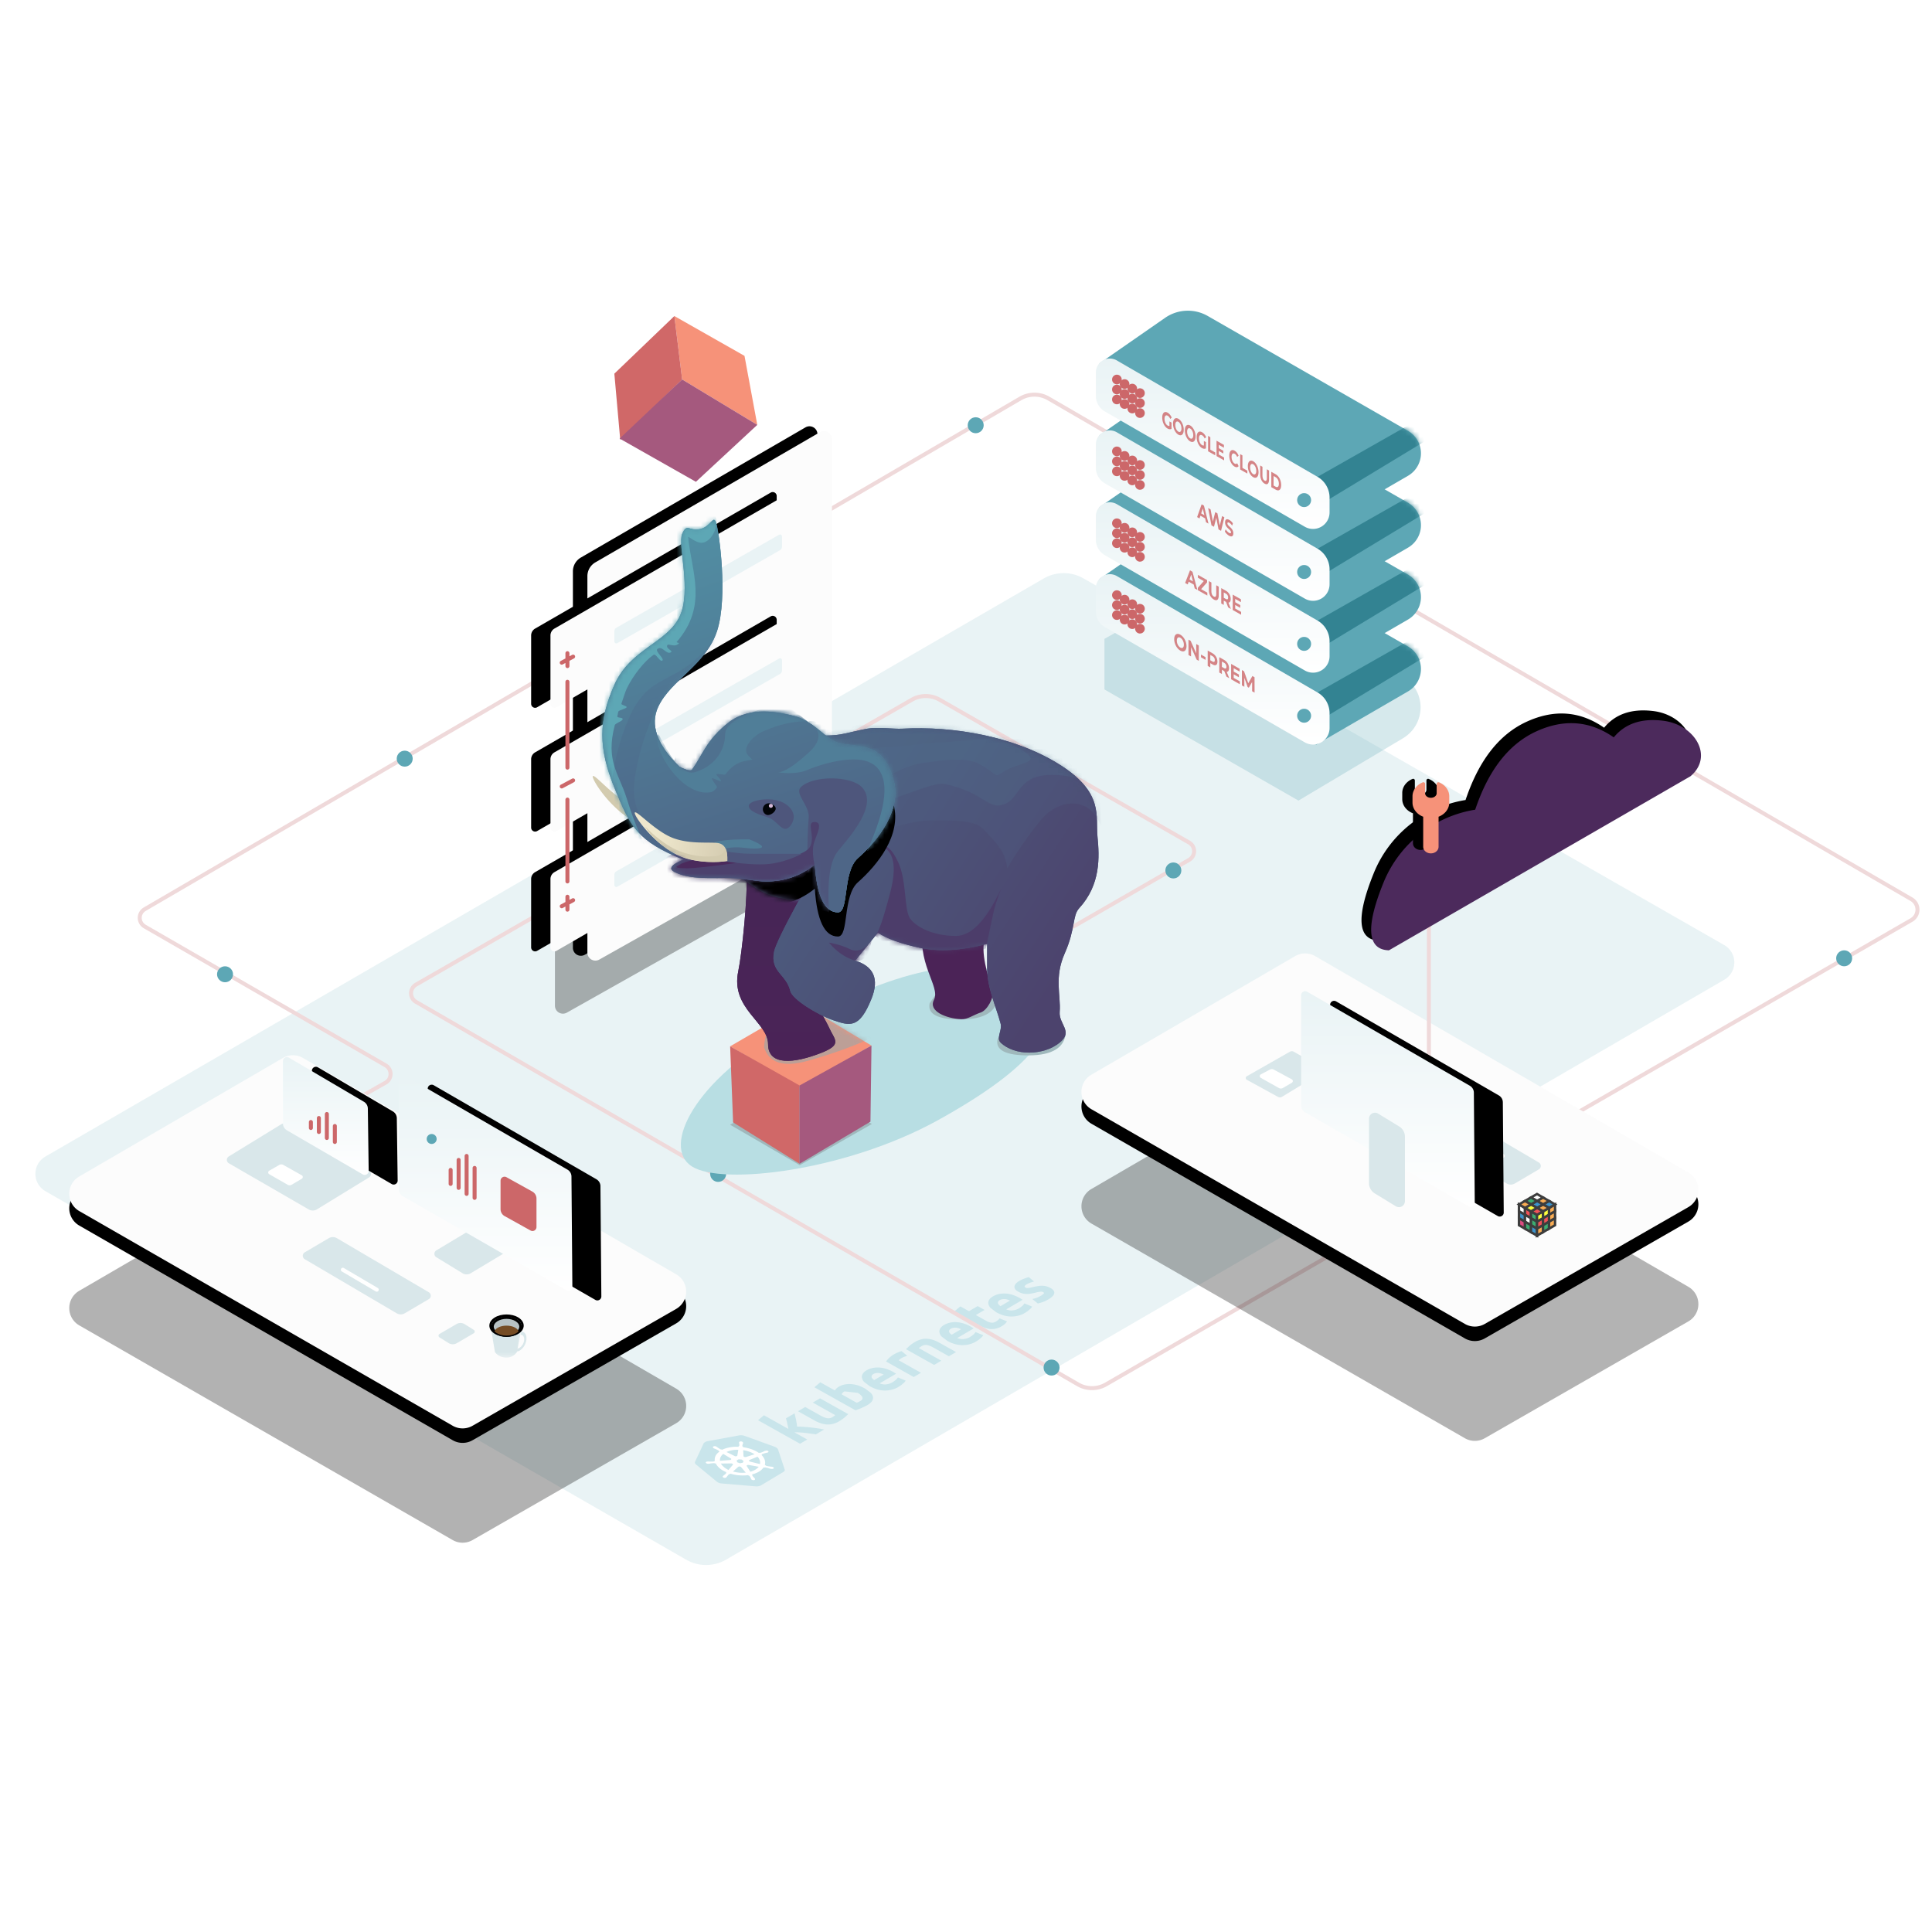 <svg xmlns="http://www.w3.org/2000/svg" xmlns:xlink="http://www.w3.org/1999/xlink" viewBox="170 0 400 400">
    <defs>
        <filter x="-30.4%" y="-22.5%" width="154.9%" height="143.2%" filterUnits="objectBoundingBox" id="a">
            <feGaussianBlur stdDeviation="4.133" in="SourceGraphic" />
        </filter>
        <filter x="-33.4%" y="-25.3%" width="160.8%" height="148.8%" filterUnits="objectBoundingBox" id="b">
            <feOffset dx="-3" dy="-1" in="SourceAlpha" result="shadowOffsetOuter1" />
            <feColorMatrix values="0 0 0 0 0.365 0 0 0 0 0.655 0 0 0 0 0.71 0 0 0 1 0" in="shadowOffsetOuter1" />
        </filter>
        <filter x="-4.3%" y="-11.8%" width="108.5%" height="127.5%" filterUnits="objectBoundingBox" id="d">
            <feGaussianBlur stdDeviation="3.307" in="SourceGraphic" />
        </filter>
        <filter x="-5.4%" y="-13.7%" width="110.7%" height="131.3%" filterUnits="objectBoundingBox" id="e">
            <feOffset dy="3" in="SourceAlpha" result="shadowOffsetOuter1" />
            <feColorMatrix values="0 0 0 0 0.365 0 0 0 0 0.655 0 0 0 0 0.71 0 0 0 1 0" in="shadowOffsetOuter1" />
        </filter>
        <filter x="1.9%" y="-1.1%" width="96.1%" height="106%" filterUnits="objectBoundingBox" id="g">
            <feOffset dy="3" in="SourceAlpha" result="shadowOffsetOuter1" />
            <feColorMatrix values="0 0 0 0 0.365 0 0 0 0 0.655 0 0 0 0 0.71 0 0 0 1 0" in="shadowOffsetOuter1" />
        </filter>
        <filter x="-8.9%" y="-1.1%" width="111.8%" height="101.4%" filterUnits="objectBoundingBox" id="i">
            <feOffset dx="-3" dy="-1" in="SourceAlpha" result="shadowOffsetOuter1" />
            <feColorMatrix values="0 0 0 0 0.365 0 0 0 0 0.655 0 0 0 0 0.71 0 0 0 1 0" in="shadowOffsetOuter1" />
        </filter>
        <filter x="-17.7%" y="-11.8%" width="127.5%" height="127.9%" filterUnits="objectBoundingBox" id="k">
            <feOffset dx="-2" dy="-1" in="SourceAlpha" result="shadowOffsetOuter1" />
            <feColorMatrix values="0 0 0 0 0.365 0 0 0 0 0.655 0 0 0 0 0.71 0 0 0 1 0" in="shadowOffsetOuter1" result="shadowMatrixOuter1" />
            <feOffset dx="-2" dy="1" in="SourceAlpha" result="shadowOffsetOuter2" />
            <feGaussianBlur stdDeviation="2" in="shadowOffsetOuter2" result="shadowBlurOuter2" />
            <feColorMatrix values="0 0 0 0 0 0 0 0 0 0 0 0 0 0 0 0 0 0 0.2 0" in="shadowBlurOuter2" result="shadowMatrixOuter2" />
            <feMerge>
                <feMergeNode in="shadowMatrixOuter1" />
                <feMergeNode in="shadowMatrixOuter2" />
            </feMerge>
        </filter>
        <filter x="-17.7%" y="-11.8%" width="127.5%" height="127.9%" filterUnits="objectBoundingBox" id="m">
            <feOffset dx="-2" dy="-1" in="SourceAlpha" result="shadowOffsetOuter1" />
            <feColorMatrix values="0 0 0 0 0.365 0 0 0 0 0.655 0 0 0 0 0.71 0 0 0 1 0" in="shadowOffsetOuter1" result="shadowMatrixOuter1" />
            <feOffset dx="-2" dy="1" in="SourceAlpha" result="shadowOffsetOuter2" />
            <feGaussianBlur stdDeviation="2" in="shadowOffsetOuter2" result="shadowBlurOuter2" />
            <feColorMatrix values="0 0 0 0 0 0 0 0 0 0 0 0 0 0 0 0 0 0 0.2 0" in="shadowBlurOuter2" result="shadowMatrixOuter2" />
            <feMerge>
                <feMergeNode in="shadowMatrixOuter1" />
                <feMergeNode in="shadowMatrixOuter2" />
            </feMerge>
        </filter>
        <filter x="-17.7%" y="-11.8%" width="127.5%" height="127.9%" filterUnits="objectBoundingBox" id="o">
            <feOffset dx="-2" dy="-1" in="SourceAlpha" result="shadowOffsetOuter1" />
            <feColorMatrix values="0 0 0 0 0.365 0 0 0 0 0.655 0 0 0 0 0.71 0 0 0 1 0" in="shadowOffsetOuter1" result="shadowMatrixOuter1" />
            <feOffset dx="-2" dy="1" in="SourceAlpha" result="shadowOffsetOuter2" />
            <feGaussianBlur stdDeviation="2" in="shadowOffsetOuter2" result="shadowBlurOuter2" />
            <feColorMatrix values="0 0 0 0 0 0 0 0 0 0 0 0 0 0 0 0 0 0 0.2 0" in="shadowBlurOuter2" result="shadowMatrixOuter2" />
            <feMerge>
                <feMergeNode in="shadowMatrixOuter1" />
                <feMergeNode in="shadowMatrixOuter2" />
            </feMerge>
        </filter>
        <filter x="-8.3%" y="-7.4%" width="133.3%" height="125.7%" filterUnits="objectBoundingBox" id="q">
            <feOffset dx="3" dy="-1" in="SourceAlpha" result="shadowOffsetOuter1" />
            <feColorMatrix values="0 0 0 0 0.365 0 0 0 0 0.655 0 0 0 0 0.71 0 0 0 1 0" in="shadowOffsetOuter1" result="shadowMatrixOuter1" />
            <feOffset dx="3" dy="3" in="SourceAlpha" result="shadowOffsetOuter2" />
            <feGaussianBlur stdDeviation="1.5" in="shadowOffsetOuter2" result="shadowBlurOuter2" />
            <feColorMatrix values="0 0 0 0 0 0 0 0 0 0 0 0 0 0 0 0 0 0 0.1 0" in="shadowBlurOuter2" result="shadowMatrixOuter2" />
            <feMerge>
                <feMergeNode in="shadowMatrixOuter1" />
                <feMergeNode in="shadowMatrixOuter2" />
            </feMerge>
        </filter>
        <filter x="-15.4%" y="-39.1%" width="130.7%" height="178.2%" filterUnits="objectBoundingBox" id="t">
            <feGaussianBlur stdDeviation="4.133" in="SourceGraphic" />
        </filter>
        <filter x="-4.2%" y="-7.3%" width="108.5%" height="114.5%" filterUnits="objectBoundingBox" id="u">
            <feGaussianBlur stdDeviation=".413" in="SourceGraphic" />
        </filter>
        <filter x="-8.7%" y="-11.4%" width="117.5%" height="122.8%" filterUnits="objectBoundingBox" id="v">
            <feGaussianBlur stdDeviation=".413" in="SourceGraphic" />
        </filter>
        <filter x="-8.7%" y="-11.4%" width="117.5%" height="122.8%" filterUnits="objectBoundingBox" id="w">
            <feGaussianBlur stdDeviation=".413" in="SourceGraphic" />
        </filter>
        <filter x="-5.4%" y="-11.1%" width="110.9%" height="122.1%" filterUnits="objectBoundingBox" id="y">
            <feGaussianBlur stdDeviation=".413" in="SourceGraphic" />
        </filter>
        <filter x="-33.8%" y="-19.6%" width="167.6%" height="151.9%" filterUnits="objectBoundingBox" id="F">
            <feOffset dy="5" in="SourceAlpha" result="shadowOffsetOuter1" />
            <feGaussianBlur stdDeviation="6" in="shadowOffsetOuter1" result="shadowBlurOuter1" />
            <feColorMatrix values="0 0 0 0 0 0 0 0 0 0 0 0 0 0 0 0 0 0 0.272 0" in="shadowBlurOuter1" />
        </filter>
        <filter x="-4.3%" y="-11.8%" width="108.5%" height="127.5%" filterUnits="objectBoundingBox" id="L">
            <feGaussianBlur stdDeviation="3.307" in="SourceGraphic" />
        </filter>
        <filter x="-5.4%" y="-13.7%" width="110.7%" height="131.3%" filterUnits="objectBoundingBox" id="M">
            <feOffset dy="3" in="SourceAlpha" result="shadowOffsetOuter1" />
            <feColorMatrix values="0 0 0 0 0.365 0 0 0 0 0.655 0 0 0 0 0.71 0 0 0 1 0" in="shadowOffsetOuter1" />
        </filter>
        <filter x="1.9%" y="-1.1%" width="96.1%" height="106%" filterUnits="objectBoundingBox" id="O">
            <feOffset dy="3" in="SourceAlpha" result="shadowOffsetOuter1" />
            <feColorMatrix values="0 0 0 0 0.365 0 0 0 0 0.655 0 0 0 0 0.71 0 0 0 1 0" in="shadowOffsetOuter1" />
        </filter>
        <filter x="-8.3%" y="-7.4%" width="133.3%" height="125.7%" filterUnits="objectBoundingBox" id="Q">
            <feOffset dx="3" dy="-1" in="SourceAlpha" result="shadowOffsetOuter1" />
            <feColorMatrix values="0 0 0 0 0.365 0 0 0 0 0.655 0 0 0 0 0.71 0 0 0 1 0" in="shadowOffsetOuter1" result="shadowMatrixOuter1" />
            <feOffset dx="3" dy="3" in="SourceAlpha" result="shadowOffsetOuter2" />
            <feGaussianBlur stdDeviation="1.5" in="shadowOffsetOuter2" result="shadowBlurOuter2" />
            <feColorMatrix values="0 0 0 0 0 0 0 0 0 0 0 0 0 0 0 0 0 0 0.1 0" in="shadowBlurOuter2" result="shadowMatrixOuter2" />
            <feMerge>
                <feMergeNode in="shadowMatrixOuter1" />
                <feMergeNode in="shadowMatrixOuter2" />
            </feMerge>
        </filter>
        <filter x="-16.9%" y="-13.2%" width="167.4%" height="145.9%" filterUnits="objectBoundingBox" id="S">
            <feOffset dx="3" dy="-1" in="SourceAlpha" result="shadowOffsetOuter1" />
            <feColorMatrix values="0 0 0 0 0.365 0 0 0 0 0.655 0 0 0 0 0.71 0 0 0 1 0" in="shadowOffsetOuter1" result="shadowMatrixOuter1" />
            <feOffset dx="3" dy="3" in="SourceAlpha" result="shadowOffsetOuter2" />
            <feGaussianBlur stdDeviation="1.5" in="shadowOffsetOuter2" result="shadowBlurOuter2" />
            <feColorMatrix values="0 0 0 0 0 0 0 0 0 0 0 0 0 0 0 0 0 0 0.1 0" in="shadowBlurOuter2" result="shadowMatrixOuter2" />
            <feMerge>
                <feMergeNode in="shadowMatrixOuter1" />
                <feMergeNode in="shadowMatrixOuter2" />
            </feMerge>
        </filter>
        <filter x="-17%" y="-23.7%" width="124.1%" height="150%" filterUnits="objectBoundingBox" id="X">
            <feGaussianBlur stdDeviation="4.133" in="SourceGraphic" />
        </filter>
        <filter x="-19.6%" y="-30.4%" width="139.2%" height="160.7%" filterUnits="objectBoundingBox" id="Z">
            <feGaussianBlur stdDeviation="2.067" in="SourceGraphic" />
        </filter>
        <filter x="-19.6%" y="-30.4%" width="139.2%" height="160.7%" filterUnits="objectBoundingBox" id="ad">
            <feGaussianBlur stdDeviation="2.067" in="SourceGraphic" />
        </filter>
        <filter x="-19.6%" y="-30.4%" width="139.2%" height="160.7%" filterUnits="objectBoundingBox" id="ag">
            <feGaussianBlur stdDeviation="2.067" in="SourceGraphic" />
        </filter>
        <filter x="-19.6%" y="-30.4%" width="139.2%" height="160.7%" filterUnits="objectBoundingBox" id="aj">
            <feGaussianBlur stdDeviation="2.067" in="SourceGraphic" />
        </filter>
        <filter x="-4.4%" y="-6.3%" width="105.9%" height="108.4%" filterUnits="objectBoundingBox" id="al">
            <feOffset dx="-2" dy="-2" in="SourceAlpha" result="shadowOffsetOuter1" />
            <feColorMatrix values="0 0 0 0 0.365 0 0 0 0 0.655 0 0 0 0 0.71 0 0 0 1 0" in="shadowOffsetOuter1" />
        </filter>
        <filter x="-16.1%" y="-24.2%" width="124.2%" height="132.3%" filterUnits="objectBoundingBox" id="an">
            <feOffset dx="-1" dy="-2" in="SourceAlpha" result="shadowOffsetOuter1" />
            <feColorMatrix values="0 0 0 0 0.647 0 0 0 0 0.349 0 0 0 0 0.494 0 0 0 1 0" in="shadowOffsetOuter1" />
        </filter>
        <path d="M.207 51.319V31.253c0-1.18.628-2.27 1.648-2.861L48.36 1.439a1.653 1.653 0 012.482 1.43v20.826a3.307 3.307 0 01-1.684 2.88L2.671 52.76a1.653 1.653 0 01-2.464-1.441z" id="c" />
        <path d="M6.176 46.42l42.177-24.545a4.133 4.133 0 014.152-.004l77.284 44.803a4.133 4.133 0 01-.016 7.161L87.621 98.021a4.133 4.133 0 01-4.117-.002L6.195 53.576a4.133 4.133 0 01-.019-7.156z" id="f" />
        <path d="M6.176 25.753L48.353 1.208a4.133 4.133 0 014.152-.004l77.284 44.803a4.133 4.133 0 01-.016 7.16L87.621 77.355a4.133 4.133 0 01-4.117-.002L6.195 32.909a4.133 4.133 0 01-.019-7.156z" id="h" />
        <path d="M7.854 109.187V31.253c0-1.18.628-2.27 1.648-2.861L56.006 1.439a1.653 1.653 0 012.482 1.43v78.694a3.307 3.307 0 01-1.684 2.88l-46.486 26.185a1.653 1.653 0 01-2.464-1.44z" id="j" />
        <path d="M0 30.302v14.147a.827.827 0 001.24.716l48.774-28.154c.512-.295.827-.841.827-1.432V1.432a.827.827 0 00-1.24-.716L.827 28.87A1.653 1.653 0 000 30.302z" id="l" />
        <path d="M0 30.302v14.147a.827.827 0 001.24.716l48.774-28.154c.512-.295.827-.841.827-1.432V1.432a.827.827 0 00-1.24-.716L.827 28.87A1.653 1.653 0 000 30.302z" id="n" />
        <path d="M0 30.302v14.147a.827.827 0 001.24.716l48.774-28.154c.512-.295.827-.841.827-1.432V1.432a.827.827 0 00-1.24-.716L.827 28.87A1.653 1.653 0 000 30.302z" id="p" />
        <path d="M0 24.257V1.433A.827.827 0 011.24.717l33.696 19.477c.507.293.821.833.826 1.418l.187 22.827a.827.827 0 01-1.239.723L.83 25.691A1.653 1.653 0 010 24.257z" id="r" />
        <path id="x" d="M0 8.72L14.994 0l14.269 8.564L14.37 17.13z" />
        <path d="M50.36 122.927c-1.767 8.562-2.651 14.221-2.651 16.977 0 1.611 4.962 10.058 5.666 11.672 1.101 2.525 2.906 3.468-1.667 5.256-5.548 2.171-10.958 2.718-10.958-1.828 0-4.547-7.808-7.356-6.17-15.1.755-3.575 2.042-15.884 1.67-20.134-.115-1.321 4.106-1.529 12.663-.624l1.448 3.78z" id="A" />
        <path d="M23.1 0c3.958 1.65 7.745 2.179 11.36 1.585 1.477-.242 3.373-.79 5.452-1.172 2.143-.393 5.603.09 7.197 0 10.788-.607 23.499 1.653 32.694 7.44 9.195 5.788 7.412 10.69 7.826 14.901.413 4.212.699 9.937-3.805 14.84-1.414 1.539-.719 4.236-2.965 9.3-2.246 5.063-.786 8.663-1.056 12.165-.199 2.567 2.868 4.01 0 6.349-3.379 2.754-9.372 2.754-12.221 0-.974-.941.346-2.58 0-3.904-.912-3.484-2.801-7.352-2.801-11.593v-4.947c-5.317 1.387-9.95 1.658-13.899.814s-6.856-1.889-8.721-3.134l-4.547 5.614-.36.103c4.048 1.18 5.242 3.836 3.582 7.97-2.488 6.2-4.443 5.638-7.942 4.43-3.284-1.133-8.463-4.332-8.862-6.035-.822-3.517-4.192-3.936-3.365-8.121.247-1.252 1.94-4.767 5.08-10.544-2.86-.36-4.962-.807-6.303-1.34-1.341-.533-3.138-1.636-5.39-3.308L0 30.026 23.1 0z" id="C" />
        <path d="M0-37.614c-1.02 2.341 3.72 9.498 1.065 14.91C-1.59-17.292-9.094-16.12-12.4-8.654c-3.307 7.466-3.307 13.08 0 21.25 3.306 8.17 3.926 9.415 12.4 14.617 1.4.86-1.218 2.248 0 2.83 3.322 1.586 7.958 1.188 11.574 1.272 3.084.072 5.216.726 7.44.726 3.858 0 7.222-1.174 10.093-3.52.433 6.613 2.029 9.92 4.787 9.92 2.341 0 .905-8.362 4.134-11.228 4.133-3.67 9.026-9.787 7.41-16.053-2.19-8.497-7.564-6.652-11.544-7.85-2.779-.835-4.79-4.464-9.093-5.534-2.905-.722-1.658-2.323-4.96-1.91-4.846.607-11.105 4.74-18.776 12.4-4.655-4.558-6.112-8.691-4.372-12.4 2.61-5.562 9.92-8.68 12.19-15.732 2.268-7.053.609-18.288 0-20.09-.61-1.8-2.876.814-5.163 1.361-2.287.548-2.7-1.36-3.72.98z" id="G" />
        <path d="M16.67 3.182c-1.02 2.341 2.067 11.825-.588 17.237-2.655 5.412-10.159 6.583-13.465 14.05-3.307 7.465-3.307 13.079 0 21.25 3.306 8.17 4.803 11.129 14.349 14.941 0 0-4.068 1.397-1.95 2.505 3.286 1.718 7.96 1.19 11.575 1.273 3.084.071 5.216.725 7.44.725 3.858 0 7.222-1.173 10.093-3.52.433 6.614 2.029 9.92 4.787 9.92 2.341 0 .905-8.361 4.134-11.227 4.133-3.67 9.026-9.787 7.41-16.053-2.19-8.497-7.564-6.653-11.544-7.85-2.779-.835-4.79-4.464-9.093-5.534-2.905-.723-9.094-2.178-13.612 1.397-4.517 3.575-5.285 6.605-7.469 9.682-.26.366-1.145.17-2.655-.588-4.655-4.56-6.112-8.692-4.372-12.4 2.61-5.563 9.92-8.68 12.19-15.734 2.268-7.052.406-20.528-.203-22.329-.609-1.8-1.02.727-3.307 1.275-2.287.547-2.7-1.361-3.72.98z" id="H" />
        <path d="M6.176 46.42l42.177-24.545a4.133 4.133 0 014.152-.004l77.284 44.803a4.133 4.133 0 01-.016 7.161L87.621 98.021a4.133 4.133 0 01-4.117-.002L6.195 53.576a4.133 4.133 0 01-.019-7.156z" id="N" />
        <path d="M6.176 25.753L48.353 1.208a4.133 4.133 0 014.152-.004l77.284 44.803a4.133 4.133 0 01-.016 7.16L87.621 77.355a4.133 4.133 0 01-4.117-.002L6.195 32.909a4.133 4.133 0 01-.019-7.156z" id="P" />
        <path d="M0 24.257V1.433A.827.827 0 011.24.717l33.696 19.477c.507.293.821.833.826 1.418l.187 22.827a.827.827 0 01-1.239.723L.83 25.691A1.653 1.653 0 010 24.257z" id="R" />
        <path d="M12.4 14.342V1.445a.827.827 0 011.246-.712l15.519 9.129c.498.293.807.824.815 1.402l.174 12.904a.827.827 0 01-1.242.726l-15.69-9.122a1.653 1.653 0 01-.822-1.43z" id="T" />
        <path id="V" d="M.008.169h6.496v6.444H.008z" />
        <path d="M.207 12.414L13.793 2.98a8.267 8.267 0 018.828-.38l41.443 23.775a5.373 5.373 0 01.022 9.308L45.085 46.708 0 20.468l.207-8.054z" id="Y" />
        <path d="M.207 12.414L13.793 2.98a8.267 8.267 0 018.828-.38l41.443 23.775a5.373 5.373 0 01.022 9.308L45.085 46.708 0 20.468l.207-8.054z" id="ac" />
        <path d="M.207 12.414L13.793 2.98a8.267 8.267 0 018.828-.38l41.443 23.775a5.373 5.373 0 01.022 9.308L45.085 46.708 0 20.468l.207-8.054z" id="af" />
        <path d="M.207 12.414L13.793 2.98a8.267 8.267 0 018.828-.38l41.443 23.775a5.373 5.373 0 01.022 9.308L45.085 46.708 0 20.468l.207-8.054z" id="ai" />
        <path d="M3.72 47.948L66.135 11.92C70.993 7.836 67.147 1.24 60.462.413c-4.457-.55-7.857.598-10.2 3.447C45.315.418 39.985 0 34.271 2.6c-5.715 2.603-9.946 8.013-12.696 16.232A24.725 24.725 0 002.582 33.949c-3.74 9.215-3.36 13.881 1.138 13.999z" id="am" />
        <path d="M14.993 5.56a.346.346 0 00-.564-.112l-1.375 1.375a.82.82 0 01-.589.228c-.319 0-.647-.146-.905-.403l-.028-.027c-.458-.459-.534-1.128-.17-1.492l1.374-1.374a.346.346 0 00-.112-.564 3.737 3.737 0 00-1.443-.298c-.82 0-1.57.298-2.111.84l-.915.913c-.902.904-1.088 2.336-.501 3.648-.038.03-.073.06-.106.094l-4.287 4.288a1.285 1.285 0 00-.368.918c.001.422.185.848.498 1.16l.033.035c.321.32.747.505 1.169.505.354 0 .68-.13.917-.368l4.288-4.288c.033-.034.064-.069.093-.106.495.222 1.02.337 1.534.337.82 0 1.57-.298 2.113-.84l.912-.913c.882-.881 1.09-2.244.543-3.556z" id="ao" />
        <linearGradient x1="50%" y1="0%" x2="50%" y2="100%" id="s">
            <stop stop-color="#E9F3F5" offset="0%" />
            <stop stop-color="#FFF" offset="100%" />
        </linearGradient>
        <linearGradient x1="50%" y1="0%" x2="50%" y2="100%" id="B">
            <stop stop-color="#462656" offset="0%" />
            <stop stop-color="#4B2357" offset="100%" />
        </linearGradient>
        <linearGradient x1="24.16%" y1="41.105%" x2="90.785%" y2="74.515%" id="D">
            <stop stop-color="#4C5D7F" offset="0%" />
            <stop stop-color="#4C436D" offset="100%" />
        </linearGradient>
        <linearGradient x1="39.375%" y1="2.991%" x2="59.669%" y2="84.383%" id="I">
            <stop stop-color="#518EA3" offset="0%" />
            <stop stop-color="#4E6687" offset="100%" />
        </linearGradient>
        <linearGradient x1="81.044%" y1="47.272%" x2="-7.76%" y2="70.031%" id="K">
            <stop stop-color="#EFE8CD" offset="0%" />
            <stop stop-color="#D3CAAF" offset="100%" />
        </linearGradient>
        <linearGradient x1="50%" y1="0%" x2="50%" y2="100%" id="U">
            <stop stop-color="#E9F3F5" offset="0%" />
            <stop stop-color="#FFF" offset="100%" />
        </linearGradient>
        <linearGradient x1="50%" y1="0%" x2="50%" y2="100%" id="ab">
            <stop stop-color="#E9F3F5" offset="0%" />
            <stop stop-color="#FFF" offset="100%" />
        </linearGradient>
    </defs>
    <g fill="none" fill-rule="evenodd">
        <path d="M312.065 322.918L179.4 246.617a4.133 4.133 0 01-.011-7.16l206.689-119.683a8.267 8.267 0 018.248-.021l132.665 75.918a4.133 4.133 0 01.023 7.161L320.339 322.9a8.267 8.267 0 01-8.274.018z" fill="#5DA7B5" opacity=".136" />
        <g fill-rule="nonzero">
            <path d="M324.08 297.25a2.39 2.39 0 00-1.046-.068l-6.587 1.21a1.22 1.22 0 00-.426.162c-.11.066-.234.14-.312.225l-1.8 3.848c-.092.187-.03.396.192.582l4.342 3.584c.237.178.57.298.936.342l7.171.604c.362.009.726-.06.977-.191l4.629-2.782c.28-.13.384-.343.29-.57l-1.358-4.097c-.09-.209-.313-.395-.619-.532l-6.39-2.316z" fill="#C9E5EB" />
            <path d="M328.414 300.379c-.016-.01-.044.007-.072.024-.071.024-.127.058-.182.091-.028.017-.056.033-.1.041l-.013.009a4.377 4.377 0 01-.569.23.435.435 0 01-.21-.005l-.143.05c-.414-.293-.927-.543-1.479-.752a9.534 9.534 0 00-1.81-.44l-.014-.103-.017-.009c-.048-.026-.099-.07-.103-.105a1.237 1.237 0 01.064-.411l.035-.077c.023-.051.033-.094.056-.145-.003-.017.011-.026.009-.043-.002-.017-.016-.009-.032-.018.011-.137-.155-.26-.398-.283a.569.569 0 00-.307.055.22.22 0 00-.113.16l.002.018c.002.017.005.034-.01.043a.495.495 0 00.035.147c.019.026.007.051.01.069a.92.92 0 01.009.404c-.012.026-.024.051-.051.068a.14.14 0 01-.072.024l-.014.009-.03.11c-.24-.004-.494 0-.735-.005-.981.05-1.91.273-2.643.62l-.143-.063.016.009c-.074.007-.136-.011-.199-.03a4.49 4.49 0 01-.521-.32l-.017-.009c-.032-.017-.05-.044-.083-.061-.05-.044-.115-.08-.166-.124l-.097-.053a.678.678 0 00-.575-.046c-.1.041-.134.118-.123.204.01.069.062.13.143.175l.081.044c.065.036.143.063.222.09a.37.37 0 01.11.046l.017.009c.205.081.383.18.577.286.035.035.07.07.06.113l.033.018.115.08c-.136.1-.256.21-.39.327-.49.481-.683 1.062-.574 1.65l-.148.013-.014.009c-.014.008-.012.025-.04.042a.37.37 0 01-.115.032 6.746 6.746 0 01-.718.003c-.047-.009-.09-.001-.12-.002-.09-.002-.167-.012-.257-.013-.03-.001-.044.007-.074.007h-.03a.636.636 0 00-.275.071c-.083.05-.12.11-.08.18.061.13.283.22.507.216.014-.009.03 0 .03 0s.06.001.074-.007c.074-.007.162-.023.25-.038l.132-.023c.235-.03.47-.06.711-.055.06 0 .153.02.187.055l-.016-.01.18.004c.019.026.021.044.04.07.362.695 1.12 1.32 2.166 1.753l-.079.085c.016.009.002.017.002.017.035.035.026.078.016.12a2.23 2.23 0 01-.374.337c-.028.017-.055.034-.067.06-.056.033-.095.075-.15.108-.014.009-.012.026-.04.042-.013.009-.013.009-.011.026-.12.11-.056.257.15.338.173.064.395.042.503-.042.028-.016.042-.025.054-.05.014-.008.014-.008-.003-.017-.016-.01.042-.025.056-.034.04-.042.062-.093.088-.127.011-.026.023-.051.05-.068l.014-.008c.088-.127.178-.237.312-.355l.014-.009a.306.306 0 01.16-.04c.014-.008.03.001.03.001l.108-.084a8.951 8.951 0 003.03.36c.237-.013.445-.026.664-.065l.044.104c.016.01.03 0 .03 0 .077.011.141.047.176.082.106.122.185.261.247.392l.016.008c.018.027.02.044.025.078.005.035.042.087.065.148.002.017.018.026.02.043 0 0 .017.01.003.017.092.131.342.205.548.174a.46.46 0 00.129-.04c.11-.067.127-.17.07-.265 0 0-.017-.01-.003-.018-.016-.008-.018-.026-.02-.043-.051-.044-.072-.087-.123-.131l-.07-.07a2.168 2.168 0 01-.32-.385.113.113 0 01.014-.12c.014-.009.014-.009-.003-.017l-.074-.105a5.132 5.132 0 001.466-.582c.25-.15.466-.318.635-.513.12-.11.208-.236.298-.347l.169.03c.014-.009.014-.009.03 0a.534.534 0 01.208-.013c.231.047.462.095.681.168l.017.009.124.037c.079.027.157.054.234.064.03.001.046.01.076.01 0 0 .016.01.03.001.169.03.346.015.457-.051.042-.025.053-.05.079-.085.023-.05.014-.12-.053-.173a.671.671 0 00-.256-.125c-.017-.01-.03 0-.03 0a.195.195 0 00-.077-.01 1.346 1.346 0 00-.258-.032c-.047-.01-.077-.01-.137-.01l-.032-.019a4.34 4.34 0 01-.69-.125c-.063-.018-.128-.054-.149-.097-.016-.01-.002-.018-.002-.018l-.17-.046c.205-.701-.03-1.454-.702-2.112l.127-.058c.014-.008-.002-.017-.002-.017-.005-.034.02-.068.062-.093l.014-.009c.185-.073.386-.138.59-.186l.013-.008c.044-.008.088-.016.116-.032.087-.016.161-.023.233-.048.014-.008.044-.007.072-.024.014-.008.014-.008.044-.008a.199.199 0 00.085-.032c.125-.075.139-.196.051-.292a.83.83 0 00-.59-.037c-.013.008-.027.017-.043.008zm-4.629 2.464l-.584.11-.566-.2-.125-.373.416-.25.652.056.371.316-.164.341zm2.448-1.75l-1.754.551a.547.547 0 01-.49-.078c-.034-.035-.053-.061-.058-.096l-.059-1.23c.444.068.878.18 1.287.325.409.146.762.324 1.074.528zm-3.574.266c-.033.094-.188.169-.37.148a.311.311 0 01-.155-.037l-1.716-.85c.69-.323 1.539-.478 2.44-.46l-.2 1.2zm-3.135-.146l.212-.203 1.548.933c.145.08.147.21.023.285-.042.025-.086.032-.144.049l-2.104.165c-.044-.44.109-.866.465-1.23zm1.824 1.772c.194-.005.37.076.4.189.02.043.009.069-.03.11l-.893 1.059c-.72-.35-1.277-.816-1.57-1.33l2.093-.028zm1.501.7a.53.53 0 01.446-.026c.062.019.127.054.148.098l.96 1.136a7.293 7.293 0 01-2.652-.231l1.098-.977zm3.54.593c-.292.175-.662.323-1.036.436l-.76-1.201c-.027-.096.051-.18.213-.203.074-.007.134-.006.224-.004l2.072.376a1.844 1.844 0 00-.198.193 2.7 2.7 0 01-.516.403zm.8-2.194c.18.338.228.7.138 1.034l-2.06-.513c-.158-.054-.232-.159-.183-.244.025-.034.05-.068.092-.093l1.662-.681c.157.166.284.332.35.497z" fill="#FFF" />
            <path d="M386.131 267.798c.048-.1-.026-.22-.182-.292a.895.895 0 00-.571-.066c-.35.042-.713.109-1.028.202-.331.085-.65.144-.956.196-.275.052-.555.07-.866.07a3.633 3.633 0 01-1.7-.476c-.537-.285-.836-.69-.793-1.08.042-.405.382-.786 1.02-1.16a5.957 5.957 0 011.04-.481c.284-.112.583-.214.914-.299l1.084.91c-.273.07-.5.148-.758.226a3.966 3.966 0 00-.76.353c-.471.276-.564.494-.263.663.064.036.14.063.218.09.091.02.18.022.283.016.104-.006.234-.028.395-.049.16-.021.363-.067.592-.129.389-.1.809-.182 1.217-.24.305-.05.614-.068.943-.043.268.007.526.056.787.14.278.091.527.2.75.324.566.285.867.709.766 1.113-.087.396-.483.81-1.204 1.231a5.938 5.938 0 01-1.322.61 15.83 15.83 0 01-.86.25l-1.146-.929c.361-.083.72-.184 1.047-.303.293-.154.588-.29.866-.452m-10.574 2.591a1.756 1.756 0 01-.447-.901 1.115 1.115 0 01.202-.809c.163-.258.419-.48.738-.667.749-.439 1.615-.637 2.568-.595.953.042 1.952.347 2.967.916.095.053.206.115.319.195.127.07.208.132.303.185l-3.385 1.98c.361.171.83.26 1.27.22.528-.054 1-.203 1.344-.423a5.36 5.36 0 00.726-.515c.174-.157.317-.33.414-.515l1.603.66c-.034.093-.113.175-.176.267-.105.116-.21.232-.347.33-.135.115-.27.23-.432.362a8.111 8.111 0 01-.537.35c-.414.26-.91.46-1.486.598-.476.114-.99.16-1.524.147a6.376 6.376 0 01-1.512-.26 8.993 8.993 0 01-1.421-.621m2.362-2.617a2.27 2.27 0 00-.532-.107 2.417 2.417 0 00-.56.019c-.218.037-.389.1-.541.19-.153.089-.26.188-.32.313-.047.1-.079.21-.05.321.027.11.084.223.185.327.102.104.216.2.345.288l1.97-1.152m-10.277 1.2l1.776.996 1.803-1.056 1.427.8-1.803 1.055 2.124 1.19c.288.178.644.314 1.023.383.317.05.65-.017.997-.22.166-.097.317-.203.438-.31a1.96 1.96 0 00.329-.356l1.54.624c-.1.167-.244.324-.389.482-.2.19-.446.37-.723.532a3.85 3.85 0 01-1.203.486c-.36.084-.773.107-1.161.08a4.94 4.94 0 01-1.172-.26 6.738 6.738 0 01-1.145-.546l-5.09-2.852m-2.666 5.211a1.756 1.756 0 01-.446-.901 1.115 1.115 0 01.202-.808c.162-.259.418-.481.737-.668.749-.438 1.615-.636 2.568-.595.953.042 1.952.347 2.967.916.095.053.206.116.319.195.113.079.208.132.303.186l-3.398 1.988c.36.17.83.26 1.27.22.527-.055.999-.203 1.344-.423a5.36 5.36 0 00.725-.516c.174-.156.317-.33.428-.522l1.603.66c-.033.092-.113.175-.176.266-.105.116-.21.232-.347.33-.135.116-.27.23-.432.362a8.111 8.111 0 01-.537.35c-.414.261-.91.46-1.486.598-.476.115-.989.16-1.524.147a6.376 6.376 0 01-1.512-.26 6.967 6.967 0 01-1.421-.62m2.362-2.618c-.17-.064-.351-.085-.531-.107a2.417 2.417 0 00-.561.02c-.218.036-.389.1-.541.189-.153.089-.26.188-.32.314a.449.449 0 00-.037.312c.028.111.085.223.187.327.1.104.216.2.344.289l1.956-1.145m-10.669 3.428a8.032 8.032 0 011.151-.8c.359-.229.813-.403 1.316-.535.389-.1.828-.14 1.262-.102.434.036.86.132 1.247.27a7.68 7.68 0 011.237.565l3.409 1.91-1.485.869-3.186-1.786c-.555-.311-1.005-.484-1.368-.544a1.602 1.602 0 00-1.056.218c-.111.065-.222.13-.331.212a2.137 2.137 0 00-.287.205l4.661 2.612-1.498.877-5.819-3.261m-.32 1.568a3.835 3.835 0 00-.647.305c-.11.065-.206.139-.315.22-.081.067-.162.132-.228.207l4.614 2.586-1.498.876-5.74-3.216c.179-.25.403-.49.643-.721.29-.298.66-.568 1.077-.794.098-.057.21-.105.308-.162.11-.065.237-.12.394-.176.127-.056.254-.112.41-.168.113-.047.242-.087.387-.117l1.177.946m-8.94 5.414a1.756 1.756 0 01-.447-.902 1.115 1.115 0 01.202-.808c.163-.259.418-.481.737-.668.75-.438 1.615-.636 2.568-.594.954.041 1.953.347 2.951.906.096.054.207.116.32.195.112.08.208.133.303.186l-3.399 1.989c.361.17.83.258 1.27.219.528-.054 1-.203 1.344-.423a5.36 5.36 0 00.725-.515c.175-.157.318-.331.43-.506l1.604.66c-.034.092-.113.175-.177.267-.105.116-.21.232-.346.33-.135.115-.27.23-.432.362a8.111 8.111 0 01-.537.35c-.414.26-.91.46-1.486.597-.476.115-.99.161-1.524.147a6.376 6.376 0 01-1.513-.26c-.51-.19-.979-.389-1.407-.629m2.376-2.625a2.27 2.27 0 00-.531-.107 2.417 2.417 0 00-.56.02c-.219.036-.39.1-.542.189-.152.09-.26.188-.319.314-.047.1-.08.21-.051.32.027.111.085.223.186.327.101.105.216.2.345.289l1.97-1.153m-8.113 3.494c-.153.09-.29.188-.395.304a.708.708 0 00-.186.309l3.108 1.741c.085-.032.198-.08.325-.136.127-.056.252-.129.39-.21.393-.193.565-.494.454-.81-.173-.335-.506-.649-.98-.899m2.712-.006c.27.278.422.57.472.868.035.306-.034.601-.21.868-.216.308-.541.57-.943.806-.18.106-.39.21-.6.315-.21.105-.437.2-.647.306-.212.087-.424.175-.652.254-.212.088-.412.15-.6.188l-8.483-4.754 1.229-1.027 3.012 1.688c.087-.142.204-.283.337-.415.147-.14.325-.263.52-.377a3.689 3.689 0 011.236-.45c.42-.083.891-.105 1.355-.068.51.048.995.145 1.443.3.48.174.965.398 1.409.647m-4.297 5.966a8.032 8.032 0 01-1.152.8c-.372.237-.826.412-1.33.543-.404.091-.83.122-1.278.094a5.295 5.295 0 01-1.278-.287 7.883 7.883 0 01-1.252-.575l-3.346-1.875 1.498-.877 3.155 1.768c.555.311 1.021.493 1.384.553a1.57 1.57 0 001.072-.21c.11-.064.222-.13.33-.211.11-.082.207-.139.272-.214l-4.645-2.603 1.498-.877 5.834 3.27m-12.498 2.483a9.118 9.118 0 01-.129-.597c-.053-.205-.09-.384-.139-.555-.05-.17-.083-.332-.113-.46l1.776-1.04c.099.47.212.93.307 1.365.081.443.165.903.206 1.387.46.003.906.015 1.37.052.493.038.987.076 1.512.132.495.056 1.007.12 1.474.191.468.071.892.15 1.257.227l-1.72 1.007c-.317-.05-.648-.093-1.025-.145-.376-.052-.767-.096-1.16-.157a18.49 18.49 0 00-1.196-.099 8.72 8.72 0 00-1.054-.019l2.647 1.484-1.498.877-8.688-4.87 1.228-1.027 5.058 2.834" fill="#C9E5EB" />
        </g>
        <path d="M339.286 222.354l76.909-44.329a2.067 2.067 0 00-.005-3.584l-51.653-29.569a5.787 5.787 0 00-5.758.005L256.14 203.849a2.067 2.067 0 00-.004 3.581l137.054 79.194a5.787 5.787 0 005.786.003l166.777-96.15a2.48 2.48 0 00.006-4.293L387.073 82.494a5.787 5.787 0 00-5.82.006L199.957 188.245a2.067 2.067 0 00.01 3.576l49.863 28.75a2.067 2.067 0 01-.016 3.589l-25.369 14.339h0" stroke="#EFD9DA" stroke-width=".827" stroke-linecap="round" stroke-linejoin="round" />
        <g filter="url(#a)" transform="translate(287.687 157.897)" fill="#000" opacity=".3">
            <use filter="url(#b)" xlink:href="#c" />
        </g>
        <g opacity=".299" filter="url(#d)" fill="#000" transform="translate(389.782 196.751)">
            <use filter="url(#e)" xlink:href="#f" />
        </g>
        <g transform="translate(389.782 196.751)">
            <use fill="#000" filter="url(#g)" xlink:href="#h" />
            <use fill="#FCFCFC" xlink:href="#h" />
        </g>
        <path d="M469.57 229.485l19.03 11.195a.827.827 0 010 1.425l-4.977 2.928a1.653 1.653 0 01-1.677 0l-19.03-11.195a.827.827 0 010-1.425l4.977-2.928a1.653 1.653 0 011.676 0z" fill="#D9E7EA" />
        <path stroke="#FFF" stroke-width=".827" stroke-linecap="round" d="M474.104 235.192l7.027 4.134" />
        <path d="M437.867 217.75l6.064 3.449a.413.413 0 01.01.713l-8.519 5.169a.827.827 0 01-.826.018l-6.468-3.544a.413.413 0 01-.006-.721l8.927-5.084a.827.827 0 01.818 0z" fill="#D9E7EA" />
        <path d="M433.711 221.445l3.736 2.011a.413.413 0 01.012.722l-1.856 1.08a.827.827 0 01-.82.006l-3.747-2.105a.413.413 0 01.01-.726l1.889-.992a.827.827 0 01.776.004z" fill="#FFF" />
        <g transform="translate(283.76 88.042)">
            <use fill="#000" filter="url(#i)" xlink:href="#j" />
            <use fill="#FCFCFC" xlink:href="#j" />
        </g>
        <g transform="translate(283.967 101.269)">
            <use fill="#000" filter="url(#k)" xlink:href="#l" />
            <use fill="#FCFCFC" xlink:href="#l" />
        </g>
        <path d="M297.61 129.965l33.686-19.249a.413.413 0 01.618.359v2.115c0 .296-.159.57-.416.717l-33.686 19.25a.413.413 0 01-.618-.36v-2.114c0-.297.159-.57.416-.718z" fill="#E9F3F5" />
        <g transform="translate(283.967 126.896)">
            <use fill="#000" filter="url(#m)" xlink:href="#n" />
            <use fill="#FCFCFC" xlink:href="#n" />
        </g>
        <path d="M297.61 155.592l33.686-19.249a.413.413 0 01.618.36v2.114c0 .297-.159.57-.416.718l-33.686 19.249a.413.413 0 01-.618-.36v-2.114c0-.297.159-.57.416-.718z" fill="#E9F3F5" />
        <g transform="translate(283.967 151.697)">
            <use fill="#000" filter="url(#o)" xlink:href="#p" />
            <use fill="#FCFCFC" xlink:href="#p" />
        </g>
        <path d="M297.61 180.393l33.686-19.25a.413.413 0 01.618.36v2.114c0 .297-.159.571-.416.718l-33.686 19.25a.413.413 0 01-.618-.36v-2.114c0-.297.159-.57.416-.718z" fill="#E9F3F5" />
        <path stroke="#EFD9DA" stroke-width=".827" stroke-linecap="round" stroke-linejoin="round" d="M465.838 185.178v45.054" />
        <g transform="translate(439.384 204.605)">
            <use fill="#000" filter="url(#q)" xlink:href="#r" />
            <use fill="url(#s)" xlink:href="#r" />
        </g>
        <path d="M455.324 230.558l4.367 2.669a2.48 2.48 0 011.186 2.116v13.345a1.24 1.24 0 01-1.886 1.058l-4.367-2.668a2.48 2.48 0 01-1.187-2.116v-13.346a1.24 1.24 0 011.887-1.058z" fill="#D9E7EA" />
        <g transform="translate(214.938 86.389)" fill="#5DA7B5">
            <circle cx="1.653" cy="115.323" r="1.653" />
            <circle cx="38.854" cy="70.682" r="1.653" />
            <circle cx="157.07" cy="1.653" r="1.653" />
            <circle cx="197.991" cy="93.829" r="1.653" />
            <circle cx="103.749" cy="156.657" r="1.653" />
            <circle cx="172.777" cy="196.751" r="1.653" />
            <circle cx="336.875" cy="112.016" r="1.653" />
        </g>
        <path d="M357.764 238.492c21.687 0 35.694-4.08 29.248-16.342-6.445-12.262-26.01-15.39-47.698-15.39-21.687 0-34.373 8.812-30.837 15.39 3.537 6.578 27.6 16.342 49.287 16.342z" fill="#B8DEE3" style="mix-blend-mode:multiply" filter="url(#t)" transform="rotate(-29 348.24 222.626)" />
        <path fill="#9FB8BC" style="mix-blend-mode:multiply" filter="url(#u)" d="M31.414 171.692l15.038-8.686 14.31 8.531-14.937 8.532z" transform="translate(289.753 61.175)" />
        <path d="M86.785 153.97l5.134-7.498 8.992 6.2c-.27 3.079-2.819 4.632-7.644 4.657-4.824.026-6.985-1.094-6.482-3.359z" fill="#9FB8BC" style="mix-blend-mode:multiply" filter="url(#v)" transform="translate(289.753 61.175)" />
        <path d="M72.731 146.53l5.135-7.498 8.992 6.2c-.271 3.079-2.82 4.631-7.644 4.657-4.825.025-6.986-1.094-6.483-3.359z" fill="#9FB8BC" style="mix-blend-mode:multiply" filter="url(#w)" transform="translate(289.753 61.175)" />
        <g transform="translate(321.168 207.912)">
            <mask id="z" fill="#fff">
                <use xlink:href="#x" />
            </mask>
            <use fill="#F69279" xlink:href="#x" />
            <path d="M7.01 8.887c.369-4.507 2.166-7.05 5.39-7.63 3.225-.581 9.04 1.248 17.447 5.488-4.19 1.918-8.787 3.578-13.79 4.979-5.001 1.4-8.017.455-9.047-2.837z" fill-opacity=".7" fill="#A4A4A4" style="mix-blend-mode:multiply" filter="url(#y)" mask="url(#z)" />
        </g>
        <path fill="#F69279" d="M309.62 65.435l14.52 8.243 2.647 14.285-15.554-9.399z" />
        <path fill="#D06868" d="M321.78 232.381l-.612-15.75 14.376 8.104v16.21zM297.194 77.363l12.426-11.928 1.613 13.13-12.82 12.491z" />
        <path fill="#A5597E" d="M335.544 240.946v-16.211l14.886-8.259-.211 15.75zM298.286 90.8l12.947-12.236 15.554 9.4-12.705 11.789z" />
        <path d="M345.555 190.436l-10.747 6.12v8.991l10.747-6.12v-8.991zM316.62 162.332l-6.613 3.809v5.508l6.614-3.808v-5.509zM303.394 162.368v5.577l5.787 3.668v-5.577l-5.787-3.668z" stroke="#979797" stroke-width=".827" fill="#D8D8D8" />
        <g transform="translate(288.27 61.175)">
            <use fill="#4B2357" xlink:href="#A" />
            <use fill="url(#B)" xlink:href="#A" />
        </g>
        <path d="M380.988 184.006c0 6.258-.79 4.943-4.447 10.296-.364.533-2.324-.627-2.576 0-1.045 2.6.533 7.668 1.537 10.987.341 1.13-1.063 3.871-2.436 4.329-1.594.53-2.684 1.45-4.06 1.392-3.007-.127-6.883-1.613-5.642-4.006 1.456-2.807-3.93-7.592-2.119-16.17.836-3.958 19.743-13.086 19.743-6.828z" fill="#4B2357" />
        <g fill="#D3CBAF">
            <path d="M300.356 166.37c3.337 1.469 7.245 1.2 9.115 1.507 2.34.385 1.871 3.156 1.864 3.83-2.007.248-6.25.097-9.41-1.343-5.398-2.463-9.62-9.27-9.176-9.683a.095.095 0 01.018-.013c.517-.285 4.086 4.161 7.589 5.703" />
        </g>
        <g transform="translate(309.594 150.457)">
            <mask id="E" fill="#fff">
                <use xlink:href="#C" />
            </mask>
            <use fill="#4E587D" xlink:href="#C" />
            <use fill="url(#D)" xlink:href="#C" />
            <path d="M64.517 45.913c.574-2.71 1.048-4.96 1.422-6.749.373-1.788.944-3.638 1.713-5.549-3.05 6.467-6.155 9.7-9.315 9.7-4.741 0-8.233-1.82-9.506-3.604-1.273-1.785-.672-7.852-2.47-11.675-1.199-2.55-2.367-3.662-3.506-3.339 2.649 1.063 3.267 4.287 1.855 9.67-1.411 5.385-2.444 8.368-3.098 8.948l8.934 6.596 13.971-3.998z" fill="#4C3D6A" mask="url(#E)" />
            <path d="M35.297 25.937c6.324-4.368 12.666-6.553 19.025-6.553 9.54 0 8.964 1.175 11.65 3.957 1.79 1.854 2.779 3.845 2.964 5.971 2.198-3.674 4.502-6.983 6.912-9.928 3.616-4.417 9.73-5.063 12.194.456 1.642 3.68 2.397-2.83 2.265-19.53L27.281 5.637l8.016 20.3z" fill="#4F6486" opacity=".5" mask="url(#E)" />
            <path d="M29.037 1.964c1.078 8.624 2.697 13.481 4.857 14.57 4.887 2.462 18.717-5.407 22.127-4.672 8.508 1.833 8.87 5.542 12.386 4.155 3.515-1.386 2.534-6.666 11.313-5.986 5.853.453 10.005 3.24 12.455 8.363L90.307-2.17C77.429-4.38 67.367-5.242 60.122-4.753c-7.246.488-17.607 2.727-31.085 6.717z" fill="#4F728F" opacity=".5" mask="url(#E)" />
            <path d="M35.785 16.383c.649 0 8.41-8.134 16.293-8.962 3.403-.357 8.42-1.484 11.78.676 3.833 2.464 2.11 2.345 5.038.817 3.338-1.742 8.118-1.506 1.77-4.78-4.54-2.343-12.709-4.63-24.508-6.864L14.054-5.395C27.922 9.124 35.166 16.383 35.785 16.383z" fill="#507E98" opacity=".4" mask="url(#E)" />
            <path d="M25.747 36.06c1.121-1.094 2.436-4.153 3.945-9.176l-23.83.835c3.94 5.42 6.962 8.606 9.065 9.558 4.347 1.967 10.17-.582 10.82-1.216z" fill="#4C3D6A" mask="url(#E)" />
            <g mask="url(#E)">
                <use fill="#000" filter="url(#F)" xlink:href="#G" />
                <use fill="#4F7C96" xlink:href="#G" />
            </g>
            <path d="M40.836 44.36c-1.512 1.82-2.977 2.394-4.393 1.721a15.967 15.967 0 00-4.393-1.365c1.415 1.704 3.079 2.901 4.992 3.59 1.914.69 3.178-.625 3.794-3.945z" fill="#4C3D6A" mask="url(#E)" />
        </g>
        <g transform="translate(294.577 107.334)">
            <mask id="J" fill="#fff">
                <use xlink:href="#H" />
            </mask>
            <use fill="#4F7C96" xlink:href="#H" />
            <use fill="url(#I)" xlink:href="#H" />
            <path d="M47.071 81.564c-.426-6.445.187-10.674 1.84-12.688 2.48-3.02 8.426-9.565 4.96-13.231-2.247-2.378-10.153-2.483-12.649 0-1.354 1.346 1.833 3.821 1.636 6.27-.374 4.64-.374 10.821 0 18.541l4.213 1.108z" fill="#4E567C" mask="url(#J)" />
            <path d="M16.51.675c4.84-2.438 7.26-2.438 7.26 0 0 1.952-1.32 4.136-2.89 4.35-1.372.185-3.022-1.522-2.984-1.134.7 7.15 4.148 14.116-2.335 21.646-.255.278 1.047.085 0 .639-.67.353-1.75-.22-1.928 0-.575.709 1.185 1.198.73 1.516-.96.67-1.826-1.516-2.846-.643-.537.46 1.584 2.034 1.02 2.389-.512.322-1.306-1.552-1.813-1.196-1.908 1.34-4.214 4.22-5.559 7.027-.263.55-.81 2.272-1.094 3.1-.082.238 1.175.473 1.094.717-.104.316-1.621.595-1.722.908-.132.413-.086.557-.206.933-.147.459 1.232.193 1.093.677-.12.417-1.516.786-1.629 1.218-1.96 7.47.927 10.123 2.464 15.112 2.068 6.711 4.25 11.278 6.545 13.699-2.335.05-3.82-.409-4.455-1.378C6.302 68.8-4.711 61.233-5.65 52.972c-.626-5.507 2.979-15.678 10.815-30.514L13.633 6.2 16.51.675z" fill="#5DA7B5" mask="url(#J)" />
            <path d="M44.054 71.636c-.436-1.996-.436-3.596 0-4.8.655-1.806 1.757-3.984 0-3.984-1.756 0 .129 2.672-.814 4.913-.942 2.242-7.197 3.077-11.69 3.077-4.491 0-16.054-2.314-17.947-.835-1.262.986-1.262 4.066 0 9.24 15.47-1.713 23.903-2.75 25.3-3.108 1.398-.359 3.115-1.86 5.151-4.503z" fill="#4C416D" mask="url(#J)" />
            <path d="M23.77 24.341c-2.057 2.908-4.424 5.217-7.1 6.927-4.013 2.565-6.836 2.776-9.857 7.721-.76 1.243-1.91 3.81-2.893 6.969a96.806 96.806 0 00-.509 1.75c-.032.118-.357 1.403-.423 1.688-2.114 9.18-1.726 20.737 11.429 21.264 19.856.795-9.807 1.255-7.604-16.377.93-7.449 4.838-18.752 9.857-20.851 4.107-1.717 6.473-4.747 7.1-9.09z" fill="#4D547F" opacity=".4" mask="url(#J)" />
            <path d="M15.52 72.057c-.174.252.523.378 2.09.378 1.569 0 5.048-.375 10.437-1.125-3.251-.433-5.804-.65-7.657-.65-1.853 0-3.476.466-4.87 1.397z" fill="#4B2A5C" mask="url(#J)" />
            <path d="M25.98 71.05c4.31.625 7.511.747 9.605.365 2.094-.382 4.033-1.039 5.818-1.972H31.55c-2.205 0-4.207-.189-6.006-.567l.436 2.174z" fill="#4E567C" mask="url(#J)" />
            <path d="M15.017 50.15c1.787 2.353 4.058 3.53 6.813 3.53 4.134 0 6.414-7.529 10.547-10.144 1.544-.977 3.126-1.182 5.137-1.375 1.052-.1 2.764-.137 5.136-.108-6.145-5.215-11.499-7.2-16.06-5.957-4.56 1.243-8.418 5.928-11.573 14.054z" fill="#4F718F" mask="url(#J)" />
            <path d="M19.285 52.541c-3.795 1.093-7.36-8.255-7.575-7.833-1.36 2.664 4.706 12.922 10.747 11.997.568-.087.998-.466 1.403-1.005.16-.213-1.189-1.624-1.03-1.878.124-.2 1.754.764 1.885.547.13-.215-1.088-1.174-.945-1.398.157-.245 1.677.245 1.858 0 .684-.93 1.57-1.829 2.888-2.422.447-.2 1.34-.4 2.68-.598-.739-.69-1.147-1.164-1.225-1.421-.529-1.751 1.924-3.787 3.503-4.47 3.422-1.48 6.48-2.149 9.176-2.007l-5.204-3.775c-7.934 1.89-11.9 4.033-11.9 6.43 0 3.595-2.465 6.74-6.26 7.833zM54.93 68.876c4.163-9.177 4.73-15.063 1.699-17.657-3.749-3.207-13.023.392-13.92.803-1.536.705-3.603.886-6.198.541 1.228-.016 3.294-1.33 6.199-3.94 2.904-2.61 2.904-4.8 0-6.57.865-.255 1.828-.022 2.89.698.658.448 14.471 0 18.355 9.271 3.026 7.223.018 12.841-9.026 16.854zM28.83 66.452c-2.128.014-3.977.207-5.546.578 1.115.965 1.869 1.405 2.261 1.32 2.696-.585 4.103 0 6.006 0 2.482 0 2.16-.633-.964-1.898.956-.013.37-.013-1.758 0z" fill="#507E98" mask="url(#J)" />
            <g mask="url(#J)">
                <path d="M12.263 9.02C9.13 10.884 5.218 11.093 3.4 11.626c-2.276.667-1.473 3.36-1.384 4.029 2.022 0 6.216-.666 9.175-2.48 5.059-3.103 8.42-10.374 7.929-10.73a.095.095 0 00-.02-.01c-.548-.22-3.548 4.628-6.837 6.585" fill="url(#K)" transform="scale(-1 1) rotate(10 -327.828 -116.827)" />
                <path d="M26.006 70.918c.071-1.988-.382-2.55-.382-2.55s-.37 1.413-1.94 1.545c-1.81.153-4.253.241-7.583-1.022-3.54-1.344-7.086-5.05-7.086-5.05s2.352 4.115 7.744 6.245c3.155 1.245 7.302 1.176 9.247.832" fill="#D3CBAF" />
            </g>
            <path d="M30.454 59.506c0-1.12 3.988-1.83 6.41-.963 2.423.867 3.786 3.016 2.226 5.049-1.559 2.033-2.587-1.028-4.629-1.677-2.041-.65-4.007-1.29-4.007-2.41z" fill="#4E567C" mask="url(#J)" />
            <g mask="url(#J)">
                <path d="M35.223 59.144c.6.331 1.016.725.684 1.324-.331.6-1.286 1.177-1.885.846a1.24 1.24 0 111.2-2.17z" fill="#020408" />
                <path d="M35.385 59.706a.413.413 0 11-.724-.4.413.413 0 01.724.4" fill="#D5B8D8" />
            </g>
        </g>
        <g>
            <g opacity=".303" filter="url(#L)" fill="#000" transform="translate(180.218 217.832)">
                <use filter="url(#M)" xlink:href="#N" />
            </g>
            <g transform="translate(180.218 217.832)">
                <use fill="#000" filter="url(#O)" xlink:href="#P" />
                <use fill="#FCFCFC" xlink:href="#P" />
            </g>
            <path d="M239.75 256.352l19.031 11.195a.827.827 0 010 1.425l-4.977 2.928a1.653 1.653 0 01-1.676 0l-19.031-11.195a.827.827 0 010-1.425l4.977-2.928a1.653 1.653 0 011.677 0z" fill="#D9E7EA" />
            <path stroke="#FFF" stroke-width=".827" stroke-linecap="round" d="M240.98 262.886l7.025 4.133" />
            <path d="M266.213 274.162l1.88 1.175a.413.413 0 01-.011.708l-3.507 2.045c-.53.31-1.188.3-1.709-.026l-1.88-1.175a.413.413 0 01.011-.707l3.507-2.046c.53-.31 1.188-.3 1.709.026z" fill="#D9E7EA" />
            <g>
                <path d="M273.633 250.9l7.44 4.546-13.608 8.165a1.653 1.653 0 01-1.713-.007l-5.421-3.313a.827.827 0 01.006-1.414l13.296-7.978z" fill="#D9E7EA" />
                <g transform="translate(252.553 221.965)">
                    <use fill="#000" filter="url(#Q)" xlink:href="#R" />
                    <use fill="url(#s)" xlink:href="#R" />
                </g>
                <g transform="translate(258.34 234.779)">
                    <path d="M16.522 8.95l5.361 2.978c.525.291.85.845.85 1.445v5.89a.827.827 0 01-1.227.722l-5.362-2.979a1.653 1.653 0 01-.85-1.445V9.67a.827.827 0 011.228-.722z" fill="#CC6769" />
                    <path stroke="#CC6769" stroke-width=".827" stroke-linecap="round" d="M8.267 4.547V12.4M9.92 7.027v6.2M6.613 5.373v5.787M4.96 7.44v2.894" />
                    <circle fill="#5DA7B5" cx="1.033" cy="1.033" r="1.033" />
                </g>
            </g>
            <g>
                <path d="M229.844 232.791l16.546 9.56a.827.827 0 01.018 1.42l-10.79 6.614a1.653 1.653 0 01-1.691.022l-16.546-9.56a.827.827 0 01-.018-1.42l10.79-6.614a1.653 1.653 0 011.691-.022z" fill="#D9E7EA" />
                <path d="M228.644 241.18l3.83 2.148a.413.413 0 01.009.717l-2.098 1.242a.827.827 0 01-.833.006l-3.817-2.192a.413.413 0 010-.717l2.093-1.2a.827.827 0 01.816-.003z" fill="#FFF" />
                <g transform="translate(216.178 218.245)">
                    <use fill="#000" filter="url(#S)" xlink:href="#T" />
                    <use fill="url(#U)" xlink:href="#T" />
                </g>
                <g stroke="#CC6769" stroke-linecap="round" stroke-width=".827">
                    <path d="M237.672 230.645v4.96M239.326 233.125v3.307M236.019 231.472v2.893M234.366 232.298v1.24" />
                </g>
            </g>
        </g>
        <g>
            <path d="M277.955 275.7l-.153.621c.563.007.863.635.67 1.422-.193.787-.806 1.436-1.38 1.469l-.152.621c.822-.038 1.705-.971 1.983-2.1.277-1.13-.156-2.032-.968-2.033" fill="#D9E7EA" />
            <g transform="translate(271.566 274.46)">
                <mask id="W" fill="#fff">
                    <use xlink:href="#V" />
                </mask>
                <path d="M5.459 5.447s-.615 1.167-2.183 1.167C1.559 6.614.904 5.447.904 5.447L.008.17h6.496L5.46 5.447z" fill="#D9E7EA" mask="url(#W)" />
            </g>
            <path d="M272.535 275.921c-1.292-.807-1.292-2.116 0-2.923 1.291-.807 3.385-.807 4.676 0 1.292.808 1.292 2.116 0 2.923-1.29.807-3.385.807-4.676 0" fill="#D9E7EA" />
            <path d="M272.535 275.921c-1.292-.807-1.292-2.116 0-2.923 1.291-.807 3.385-.807 4.676 0 1.292.808 1.292 2.116 0 2.923-1.29.807-3.385.807-4.676 0z" stroke="#000" stroke-width=".5" />
            <path d="M272.827 275.982c-1.13-.727-1.13-1.904 0-2.63 1.13-.727 2.962-.727 4.092 0 1.13.726 1.13 1.903 0 2.63-1.13.726-2.962.726-4.092 0" fill="#B7C2C4" />
            <path d="M272.827 275.982c-1.13-.727-1.13-1.904 0-2.63 1.13-.727 2.962-.727 4.092 0 1.13.726 1.13 1.903 0 2.63-1.13.726-2.962.726-4.092 0z" stroke="#000" stroke-width=".5" />
            <path d="M273.102 274.866c-.4.221-.636.499-.709.786.113.114.246.221.4.32 1.149.739 3.011.739 4.16 0 .154-.099.287-.206.4-.32-.073-.287-.31-.565-.709-.786-.978-.542-2.564-.542-3.542 0" fill="#754C24" />
        </g>
        <g>
            <path d="M1.99 69.44L22.28 58.085a8.267 8.267 0 018.144.04L63.69 77.172a7.44 7.44 0 01.113 12.847l-21.65 12.91L1.989 79.924V69.439z" fill="#5DA7B5" opacity=".5" filter="url(#X)" transform="translate(396.68 62.822)" />
            <g transform="translate(397.43 107.463)">
                <mask id="aa" fill="#fff">
                    <use xlink:href="#Y" />
                </mask>
                <use fill="#5DA7B5" xlink:href="#Y" />
                <path fill="#338392" filter="url(#Z)" mask="url(#aa)" d="M44.123 36.597l27.015-15.34 4.637 2.31-29.902 18.106z" />
            </g>
            <path d="M4.552 11.803l41.568 24.11a4.96 4.96 0 012.472 4.29v3.065a3.422 3.422 0 01-5.13 2.964L2.068 22.367a3.72 3.72 0 01-1.862-3.223v-4.838a2.893 2.893 0 014.345-2.503z" fill="url(#ab)" transform="translate(396.68 107.463)" />
            <g transform="translate(400.116 122.35)">
                <g transform="rotate(4 -2.612 7.985)" fill="#CC6769">
                    <circle cx=".62" cy=".62" r="1" />
                    <circle cx="2.273" cy="1.447" r="1" />
                    <circle cx="3.927" cy="2.273" r="1" />
                    <circle cx="5.58" cy="3.1" r="1" />
                </g>
                <g transform="rotate(4 -32.203 9.018)" fill="#CC6769">
                    <circle cx=".62" cy=".62" r="1" />
                    <circle cx="2.273" cy="1.447" r="1" />
                    <circle cx="3.927" cy="2.273" r="1" />
                    <circle cx="5.58" cy="3.1" r="1" />
                </g>
                <g transform="rotate(4 -61.795 10.052)" fill="#CC6769">
                    <circle cx=".62" cy=".62" r="1" />
                    <circle cx="2.273" cy="1.447" r="1" />
                    <circle cx="3.927" cy="2.273" r="1" />
                    <circle cx="5.58" cy="3.1" r="1" />
                </g>
                <circle fill="#5DA7B5" cx="39.888" cy="25.834" r="1.447" />
            </g>
            <g transform="translate(397.43 92.582)">
                <mask id="ae" fill="#fff">
                    <use xlink:href="#ac" />
                </mask>
                <use fill="#5DA7B5" xlink:href="#ac" />
                <path fill="#338392" filter="url(#ad)" mask="url(#ae)" d="M44.123 36.597l27.015-15.34 4.637 2.31-29.902 18.106z" />
            </g>
            <path d="M4.552 11.803l41.568 24.11a4.96 4.96 0 012.472 4.29v3.065a3.422 3.422 0 01-5.13 2.964L2.068 22.367a3.72 3.72 0 01-1.862-3.223v-4.838a2.893 2.893 0 014.345-2.503z" fill="url(#ab)" transform="translate(396.68 92.582)" />
            <g transform="translate(400.116 107.47)">
                <g transform="rotate(4 -2.612 7.985)" fill="#CC6769">
                    <circle cx=".62" cy=".62" r="1" />
                    <circle cx="2.273" cy="1.447" r="1" />
                    <circle cx="3.927" cy="2.273" r="1" />
                    <circle cx="5.58" cy="3.1" r="1" />
                </g>
                <g transform="rotate(4 -32.203 9.018)" fill="#CC6769">
                    <circle cx=".62" cy=".62" r="1" />
                    <circle cx="2.273" cy="1.447" r="1" />
                    <circle cx="3.927" cy="2.273" r="1" />
                    <circle cx="5.58" cy="3.1" r="1" />
                </g>
                <g transform="rotate(4 -61.795 10.052)" fill="#CC6769">
                    <circle cx=".62" cy=".62" r="1" />
                    <circle cx="2.273" cy="1.447" r="1" />
                    <circle cx="3.927" cy="2.273" r="1" />
                    <circle cx="5.58" cy="3.1" r="1" />
                </g>
                <circle fill="#5DA7B5" cx="39.888" cy="25.834" r="1.447" />
            </g>
            <g>
                <g transform="translate(397.43 77.702)">
                    <mask id="ah" fill="#fff">
                        <use xlink:href="#af" />
                    </mask>
                    <use fill="#5DA7B5" xlink:href="#af" />
                    <path fill="#338392" filter="url(#ag)" mask="url(#ah)" d="M44.123 36.597l27.015-15.34 4.637 2.31-29.902 18.106z" />
                </g>
                <path d="M4.552 11.803l41.568 24.11a4.96 4.96 0 012.472 4.29v3.065a3.422 3.422 0 01-5.13 2.964L2.068 22.367a3.72 3.72 0 01-1.862-3.223v-4.838a2.893 2.893 0 014.345-2.503z" fill="url(#ab)" transform="translate(396.68 77.702)" />
                <g transform="translate(400.116 92.589)">
                    <g transform="rotate(4 -2.612 7.985)" fill="#CC6769">
                        <circle cx=".62" cy=".62" r="1" />
                        <circle cx="2.273" cy="1.447" r="1" />
                        <circle cx="3.927" cy="2.273" r="1" />
                        <circle cx="5.58" cy="3.1" r="1" />
                    </g>
                    <g transform="rotate(4 -32.203 9.018)" fill="#CC6769">
                        <circle cx=".62" cy=".62" r="1" />
                        <circle cx="2.273" cy="1.447" r="1" />
                        <circle cx="3.927" cy="2.273" r="1" />
                        <circle cx="5.58" cy="3.1" r="1" />
                    </g>
                    <g transform="rotate(4 -61.795 10.052)" fill="#CC6769">
                        <circle cx=".62" cy=".62" r="1" />
                        <circle cx="2.273" cy="1.447" r="1" />
                        <circle cx="3.927" cy="2.273" r="1" />
                        <circle cx="5.58" cy="3.1" r="1" />
                    </g>
                    <circle fill="#5DA7B5" cx="39.888" cy="25.834" r="1.447" />
                </g>
            </g>
            <g>
                <g transform="translate(397.43 62.822)">
                    <mask id="ak" fill="#fff">
                        <use xlink:href="#ai" />
                    </mask>
                    <use fill="#5DA7B5" xlink:href="#ai" />
                    <path fill="#338392" filter="url(#aj)" mask="url(#ak)" d="M44.123 36.597l27.015-15.34 4.637 2.31-29.902 18.106z" />
                </g>
                <path d="M4.552 11.803l41.568 24.11a4.96 4.96 0 012.472 4.29v3.065a3.422 3.422 0 01-5.13 2.964L2.068 22.367a3.72 3.72 0 01-1.862-3.223v-4.838a2.893 2.893 0 014.345-2.503z" fill="url(#ab)" transform="translate(396.68 62.822)" />
                <g transform="translate(400.116 77.708)">
                    <g transform="rotate(4 -2.612 7.985)" fill="#CC6769">
                        <circle cx=".62" cy=".62" r="1" />
                        <circle cx="2.273" cy="1.447" r="1" />
                        <circle cx="3.927" cy="2.273" r="1" />
                        <circle cx="5.58" cy="3.1" r="1" />
                    </g>
                    <g transform="rotate(4 -32.203 9.018)" fill="#CC6769">
                        <circle cx=".62" cy=".62" r="1" />
                        <circle cx="2.273" cy="1.447" r="1" />
                        <circle cx="3.927" cy="2.273" r="1" />
                        <circle cx="5.58" cy="3.1" r="1" />
                    </g>
                    <g transform="rotate(4 -61.795 10.052)" fill="#CC6769">
                        <circle cx=".62" cy=".62" r="1" />
                        <circle cx="2.273" cy="1.447" r="1" />
                        <circle cx="3.927" cy="2.273" r="1" />
                        <circle cx="5.58" cy="3.1" r="1" />
                    </g>
                    <circle fill="#5DA7B5" cx="39.888" cy="25.834" r="1.447" />
                </g>
            </g>
        </g>
        <g stroke="#CC6769" stroke-linecap="round" stroke-width=".827">
            <path d="M287.48 135.234v2.674M288.66 135.943l-2.36 1.256" />
        </g>
        <g stroke="#CC6769" stroke-linecap="round" stroke-width=".827">
            <path d="M287.48 185.662v2.674M288.66 186.371l-2.36 1.256" />
        </g>
        <g stroke="#CC6769" stroke-linecap="round" stroke-width=".827">
            <path d="M288.66 161.57l-2.36 1.256" />
        </g>
        <path stroke="#CC6769" stroke-width=".827" stroke-linecap="round" d="M287.48 141.157v17.773M287.48 165.544v16.947" />
        <g>
            <g transform="translate(453.85 148.803)">
                <use fill="#000" filter="url(#al)" xlink:href="#am" />
                <use fill="#4C2A5C" xlink:href="#am" />
            </g>
        </g>
        <g opacity=".757">
            <path fill="#FFF" d="M484.486 250.79l1.246.719v-1.439l-1.246-.72z" />
            <path stroke="#000" stroke-width=".5" d="M485.732 251.509l-1.246-.72v-1.438l1.246.72z" />
            <path fill="#ED1C24" d="M486.977 252.228l-1.245-.72v-1.438l1.245.72z" />
            <path stroke="#000" stroke-width=".5" d="M486.977 252.228l-1.245-.72v-1.438l1.245.72z" />
            <path fill="#009245" d="M488.223 252.947l-1.246-.72v-1.438l1.246.72z" />
            <path stroke="#000" stroke-width=".5" d="M488.223 252.947l-1.246-.72v-1.438l1.246.72z" />
            <path fill="#0071BC" d="M484.486 252.228l1.246.72v-1.44l-1.246-.719z" />
            <path stroke="#000" stroke-width=".5" d="M485.732 252.947l-1.246-.72v-1.438l1.246.72z" />
            <path fill="#FFF" d="M486.977 253.666l-1.245-.719v-1.438l1.245.719z" />
            <path stroke="#000" stroke-width=".5" d="M486.977 253.666l-1.245-.719v-1.438l1.245.719z" />
            <path fill="#009245" d="M488.223 254.386l-1.246-.72v-1.438l1.246.72z" />
            <path stroke="#000" stroke-width=".5" d="M488.223 254.386l-1.246-.72v-1.438l1.246.72z" />
            <path fill="#D4145A" d="M484.486 253.666l1.246.72v-1.44l-1.246-.718z" />
            <path stroke="#000" stroke-width=".5" d="M485.732 254.386l-1.246-.72v-1.438l1.246.72z" />
            <path fill="#009245" d="M486.977 255.105l-1.245-.72v-1.438l1.245.72z" />
            <path stroke="#000" stroke-width=".5" d="M486.977 255.105l-1.245-.72v-1.438l1.245.72z" />
            <path fill="#0071BC" d="M486.977 255.105l1.246.72v-1.44l-1.246-.719z" />
            <path stroke="#000" stroke-width=".5" d="M488.223 255.824l-1.246-.72v-1.438l1.246.72z" />
            <path fill="#FF0" d="M489.467 252.228l-1.246.719v-1.438l1.246-.72z" />
            <path stroke="#000" stroke-width=".5" d="M489.467 252.228l-1.246.719v-1.438l1.246-.72z" />
            <path fill="#FF0" d="M490.712 251.509l-1.245.719v-1.439l1.245-.719z" />
            <path stroke="#000" stroke-width=".5" d="M490.712 251.509l-1.245.719v-1.439l1.245-.719z" />
            <path fill="#F7931E" d="M490.712 250.07v1.439l1.246-.72v-1.438z" />
            <path stroke="#000" stroke-width=".5" d="M491.958 250.79l-1.246.719v-1.439l1.246-.72z" />
            <path fill="#ED1C24" d="M489.467 253.666l-1.246.72v-1.439l1.246-.72z" />
            <path stroke="#000" stroke-width=".5" d="M489.467 253.666l-1.246.72v-1.439l1.246-.72z" />
            <path fill="#ED1C24" d="M490.712 252.947l-1.245.72v-1.44l1.245-.718z" />
            <path stroke="#000" stroke-width=".5" d="M490.712 252.947l-1.245.72v-1.44l1.245-.718z" />
            <path fill="#F7931E" d="M490.712 251.509v1.438l1.246-.719v-1.439z" />
            <path stroke="#000" stroke-width=".5" d="M491.958 252.228l-1.246.72v-1.44l1.246-.718z" />
            <path fill="#F7931E" d="M488.221 254.386v1.438l1.246-.72v-1.438z" />
            <path stroke="#000" stroke-width=".5" d="M489.467 255.105l-1.246.719v-1.439l1.246-.719z" />
            <path fill="#009245" d="M490.712 254.386l-1.245.719v-1.439l1.245-.719z" />
            <path stroke="#000" stroke-width=".5" d="M490.712 254.386l-1.245.719v-1.439l1.245-.719z" />
            <path fill="#F7931E" d="M490.712 252.947v1.438l1.246-.718v-1.44z" />
            <path stroke="#000" stroke-width=".5" d="M491.958 253.666l-1.246.72v-1.439l1.246-.719z" />
            <path fill="#0071BC" d="M489.467 249.363l1.246.72 1.245-.72-1.245-.719z" />
            <path stroke="#000" stroke-width=".5" d="M489.467 249.363l1.246-.719 1.245.72-1.245.719z" />
            <path fill="#F7931E" d="M488.221 250.083l1.246-.72 1.246.72-1.246.719z" />
            <path stroke="#000" stroke-width=".5" d="M488.221 250.083l1.246-.72 1.246.72-1.246.719z" />
            <path fill="#ED1C24" d="M486.976 250.802l1.246-.72 1.245.72-1.245.72z" />
            <path stroke="#000" stroke-width=".5" d="M486.976 250.802l1.246-.72 1.245.72-1.245.72z" />
            <path fill="#F7931E" d="M488.221 248.644l1.246-.72 1.246.72-1.246.72z" />
            <path stroke="#000" stroke-width=".5" d="M488.221 248.644l1.246-.72 1.246.72-1.246.72z" />
            <path fill="#0071BC" d="M486.975 249.363l1.247-.719 1.245.72-1.245.719z" />
            <path stroke="#000" stroke-width=".5" d="M486.975 249.363l1.247-.719 1.245.72-1.245.719z" />
            <path fill="#FF0" d="M485.73 250.083l1.246-.72 1.245.72-1.245.719z" />
            <path stroke="#000" stroke-width=".5" d="M485.73 250.083l1.246-.72 1.245.72-1.245.719z" />
            <path fill="#FFF" d="M486.975 247.925l1.246-.72 1.246.72-1.245.72z" />
            <path stroke="#000" stroke-width=".5" d="M486.975 247.925l1.246-.72 1.246.72-1.245.72z" />
            <path fill="#009245" d="M485.73 248.644l1.246-.72 1.245.72-1.245.72z" />
            <path stroke="#000" stroke-width=".5" d="M485.73 248.644l1.246-.72 1.245.72-1.245.72z" />
            <path fill="#F7931E" d="M484.484 249.363l1.246.72 1.245-.72-1.245-.719z" />
            <path stroke="#000" stroke-width=".5" d="M484.484 249.363l1.246-.719 1.245.72-1.245.719z" />
        </g>
        <path d="M412.123 88.182v-.932l.429.243v1.292c-.223.137-.53.104-.82-.06-.636-.362-1.105-1.315-1.105-2.274 0-.96.469-1.38 1.114-1.014.356.202.651.561.848 1.032l-.3.265c-.148-.329-.32-.54-.525-.656-.393-.224-.662.037-.662.642 0 .596.269 1.171.657 1.392.127.072.246.103.364.07zm1.848 1.813c-.64-.363-1.109-1.33-1.109-2.275 0-.946.469-1.38 1.109-1.017.636.361 1.108 1.325 1.108 2.275s-.472 1.378-1.108 1.017zm0-.628c.361.206.634-.054.634-.658 0-.605-.273-1.173-.634-1.379-.362-.205-.634.054-.634.659s.272 1.173.634 1.378zm2.446 2.016c-.64-.363-1.108-1.329-1.108-2.275 0-.945.468-1.38 1.108-1.016.637.361 1.109 1.325 1.109 2.275s-.472 1.378-1.109 1.016zm0-.627c.362.205.634-.054.634-.659 0-.604-.272-1.173-.634-1.378-.362-.205-.634.054-.634.659 0 .604.272 1.173.634 1.378zm2.834 1.473v-.933l.429.244v1.29c-.223.138-.53.105-.82-.06-.636-.36-1.105-1.314-1.105-2.273 0-.96.469-1.38 1.114-1.013.356.202.652.56.848 1.031l-.3.266c-.148-.33-.319-.54-.524-.657-.394-.223-.663.038-.663.642 0 .596.269 1.172.657 1.392.127.072.246.103.364.07zm.867 1.2v-3.182l.468.266v2.583l1.016.576v.6l-1.484-.842zm2.217.668l1.103.626v.591l-1.569-.89V91.24l1.531.87v.59l-1.065-.604v.69l.941.535v.573l-.94-.534v.736zm3.272 2.503c-.628-.356-1.097-1.309-1.097-2.268 0-.96.47-1.38 1.1-1.022.35.199.643.565.834 1.037l-.301.266c-.136-.323-.307-.547-.51-.662-.379-.215-.648.05-.648.65s.27 1.172.648 1.387c.203.115.374.084.51-.088l.3.607c-.19.26-.482.294-.836.093zm1.156.602v-3.183l.469.266v2.583l1.016.577v.6l-1.485-.843zm2.698 1.586c-.64-.363-1.108-1.33-1.108-2.275 0-.946.469-1.38 1.108-1.017.637.362 1.109 1.325 1.109 2.275s-.472 1.379-1.109 1.017zm0-.627c.362.205.634-.054.634-.659s-.272-1.173-.634-1.378c-.362-.206-.634.054-.634.658 0 .605.272 1.173.634 1.379zm2.366 1.97c-.576-.327-.918-1.04-.918-1.976v-1.782l.47.266v1.755c0 .605.167.95.45 1.111.287.163.452.006.452-.598v-1.755l.463.262v1.783c0 .936-.341 1.26-.917.934zm1.384.731V97.68l.92.523c.663.376 1.118 1.261 1.118 2.225 0 .964-.455 1.334-1.118.958l-.92-.523zm.469-.338l.428.243c.403.228.666 0 .666-.609 0-.61-.263-1.136-.666-1.365l-.428-.243v1.974zM417.35 121.821l-.2-.795-1.047-.595-.2.569-.534-.304 1.005-2.612.515.293 1.009 3.755-.548-.31zm-1.08-1.854l.716.406-.358-1.421-.357 1.015zm2.411 2.01l1.283.728v.6l-1.972-1.12v-.477l1.237-1.402-1.211-.688v-.6l1.897 1.077v.478l-1.234 1.404zm2.624 2.144c-.642-.364-1.022-1.098-1.022-2.034v-1.783l.522.297v1.755c0 .604.187.96.503 1.14.319.18.502.035.502-.57v-1.755l.516.293v1.782c0 .937-.38 1.24-1.021.875zm3.538 1.955l-.56-.318-.436-1.134-.48-.272v.886l-.522-.296v-3.183l.976.554c.603.343.98.998.98 1.711 0 .478-.17.731-.464.742l.506 1.31zm-.57-2.352a.913.913 0 00-.48-.827l-.426-.241v1.109l.425.242c.32.18.48.063.48-.283zm1.463 2.268l1.227.697v.591l-1.746-.991v-3.183l1.704.968v.59l-1.185-.672v.69l1.047.595v.573l-1.047-.594v.736z" fill="#CC6769" fill-rule="nonzero" opacity=".8" />
        <path d="M419.695 108.116l-.186-.789-.976-.56-.186.575-.498-.286.937-2.645.48.276.94 3.722-.51-.293zm-1.005-1.819l.666.383-.333-1.41-.333 1.027zm4.336.549l.465.267-.687 2.788-.523-.3-.462-2.42-.478 1.88-.519-.298-.69-3.58.504.29.474 2.51.496-1.953.45.259.48 2.531.49-1.974zm1.43 4.058a2.506 2.506 0 01-.856-.86l.165-.46c.177.298.441.586.694.73.288.166.405.088.405-.107 0-.596-1.222-.888-1.222-2.07 0-.542.288-.826.886-.483.264.152.534.402.73.7l-.15.474c-.196-.28-.397-.478-.583-.585-.289-.165-.4-.065-.4.135 0 .586 1.222.883 1.222 2.052 0 .532-.29.82-.891.474z" fill="#CC6769" fill-rule="nonzero" opacity=".82" />
        <path d="M414.38 134.703c-.735-.419-1.273-1.426-1.273-2.371 0-.946.538-1.34 1.273-.921.731.416 1.273 1.42 1.273 2.37 0 .951-.542 1.338-1.273.922zm0-.628c.415.237.728.001.728-.604 0-.604-.313-1.196-.728-1.433-.416-.236-.728 0-.728.604 0 .605.312 1.197.728 1.433zm3.284-.739l.532.303v3.183l-.442-.252-1.16-2.593v1.932l-.532-.303v-3.182l.446.253 1.156 2.592v-1.933zm.985 2.748v-.568l.94.535v.569l-.94-.536zm2.397-.822a1.998 1.998 0 011.01 1.73c0 .71-.389.93-1.01.575l-.469-.266v.877l-.538-.307v-3.182l1.007.573zm-.03 1.688c.329.188.495.078.495-.268a.93.93 0 00-.495-.837l-.439-.25v1.105l.439.25zm3.487 3.464l-.578-.33-.449-1.141-.495-.282v.886l-.539-.307v-3.182l1.007.573a1.998 1.998 0 011.01 1.73c0 .478-.175.728-.478.733l.522 1.32zm-.588-2.363a.93.93 0 00-.495-.837l-.44-.25v1.11l.44.25c.329.187.495.073.495-.273zm1.51 2.297l1.266.721v.591l-1.802-1.026v-3.183l1.758 1.002v.59l-1.223-.696v.691l1.08.616v.573l-1.08-.616v.737zm4.32 3.052l-.504-.287-.004-1.912-.684 1.183-.243-.138-.681-1.92v1.868l-.505-.287v-3.183l.445.254.87 2.473.858-1.489.442.252.007 3.186z" fill="#CC6769" fill-rule="nonzero" opacity=".8" />
        <g fill-rule="nonzero">
            <g transform="rotate(-45 430.267 -462.969)">
                <use fill="#000" filter="url(#an)" xlink:href="#ao" />
                <use fill="#F69279" xlink:href="#ao" />
            </g>
        </g>
    </g>
</svg>